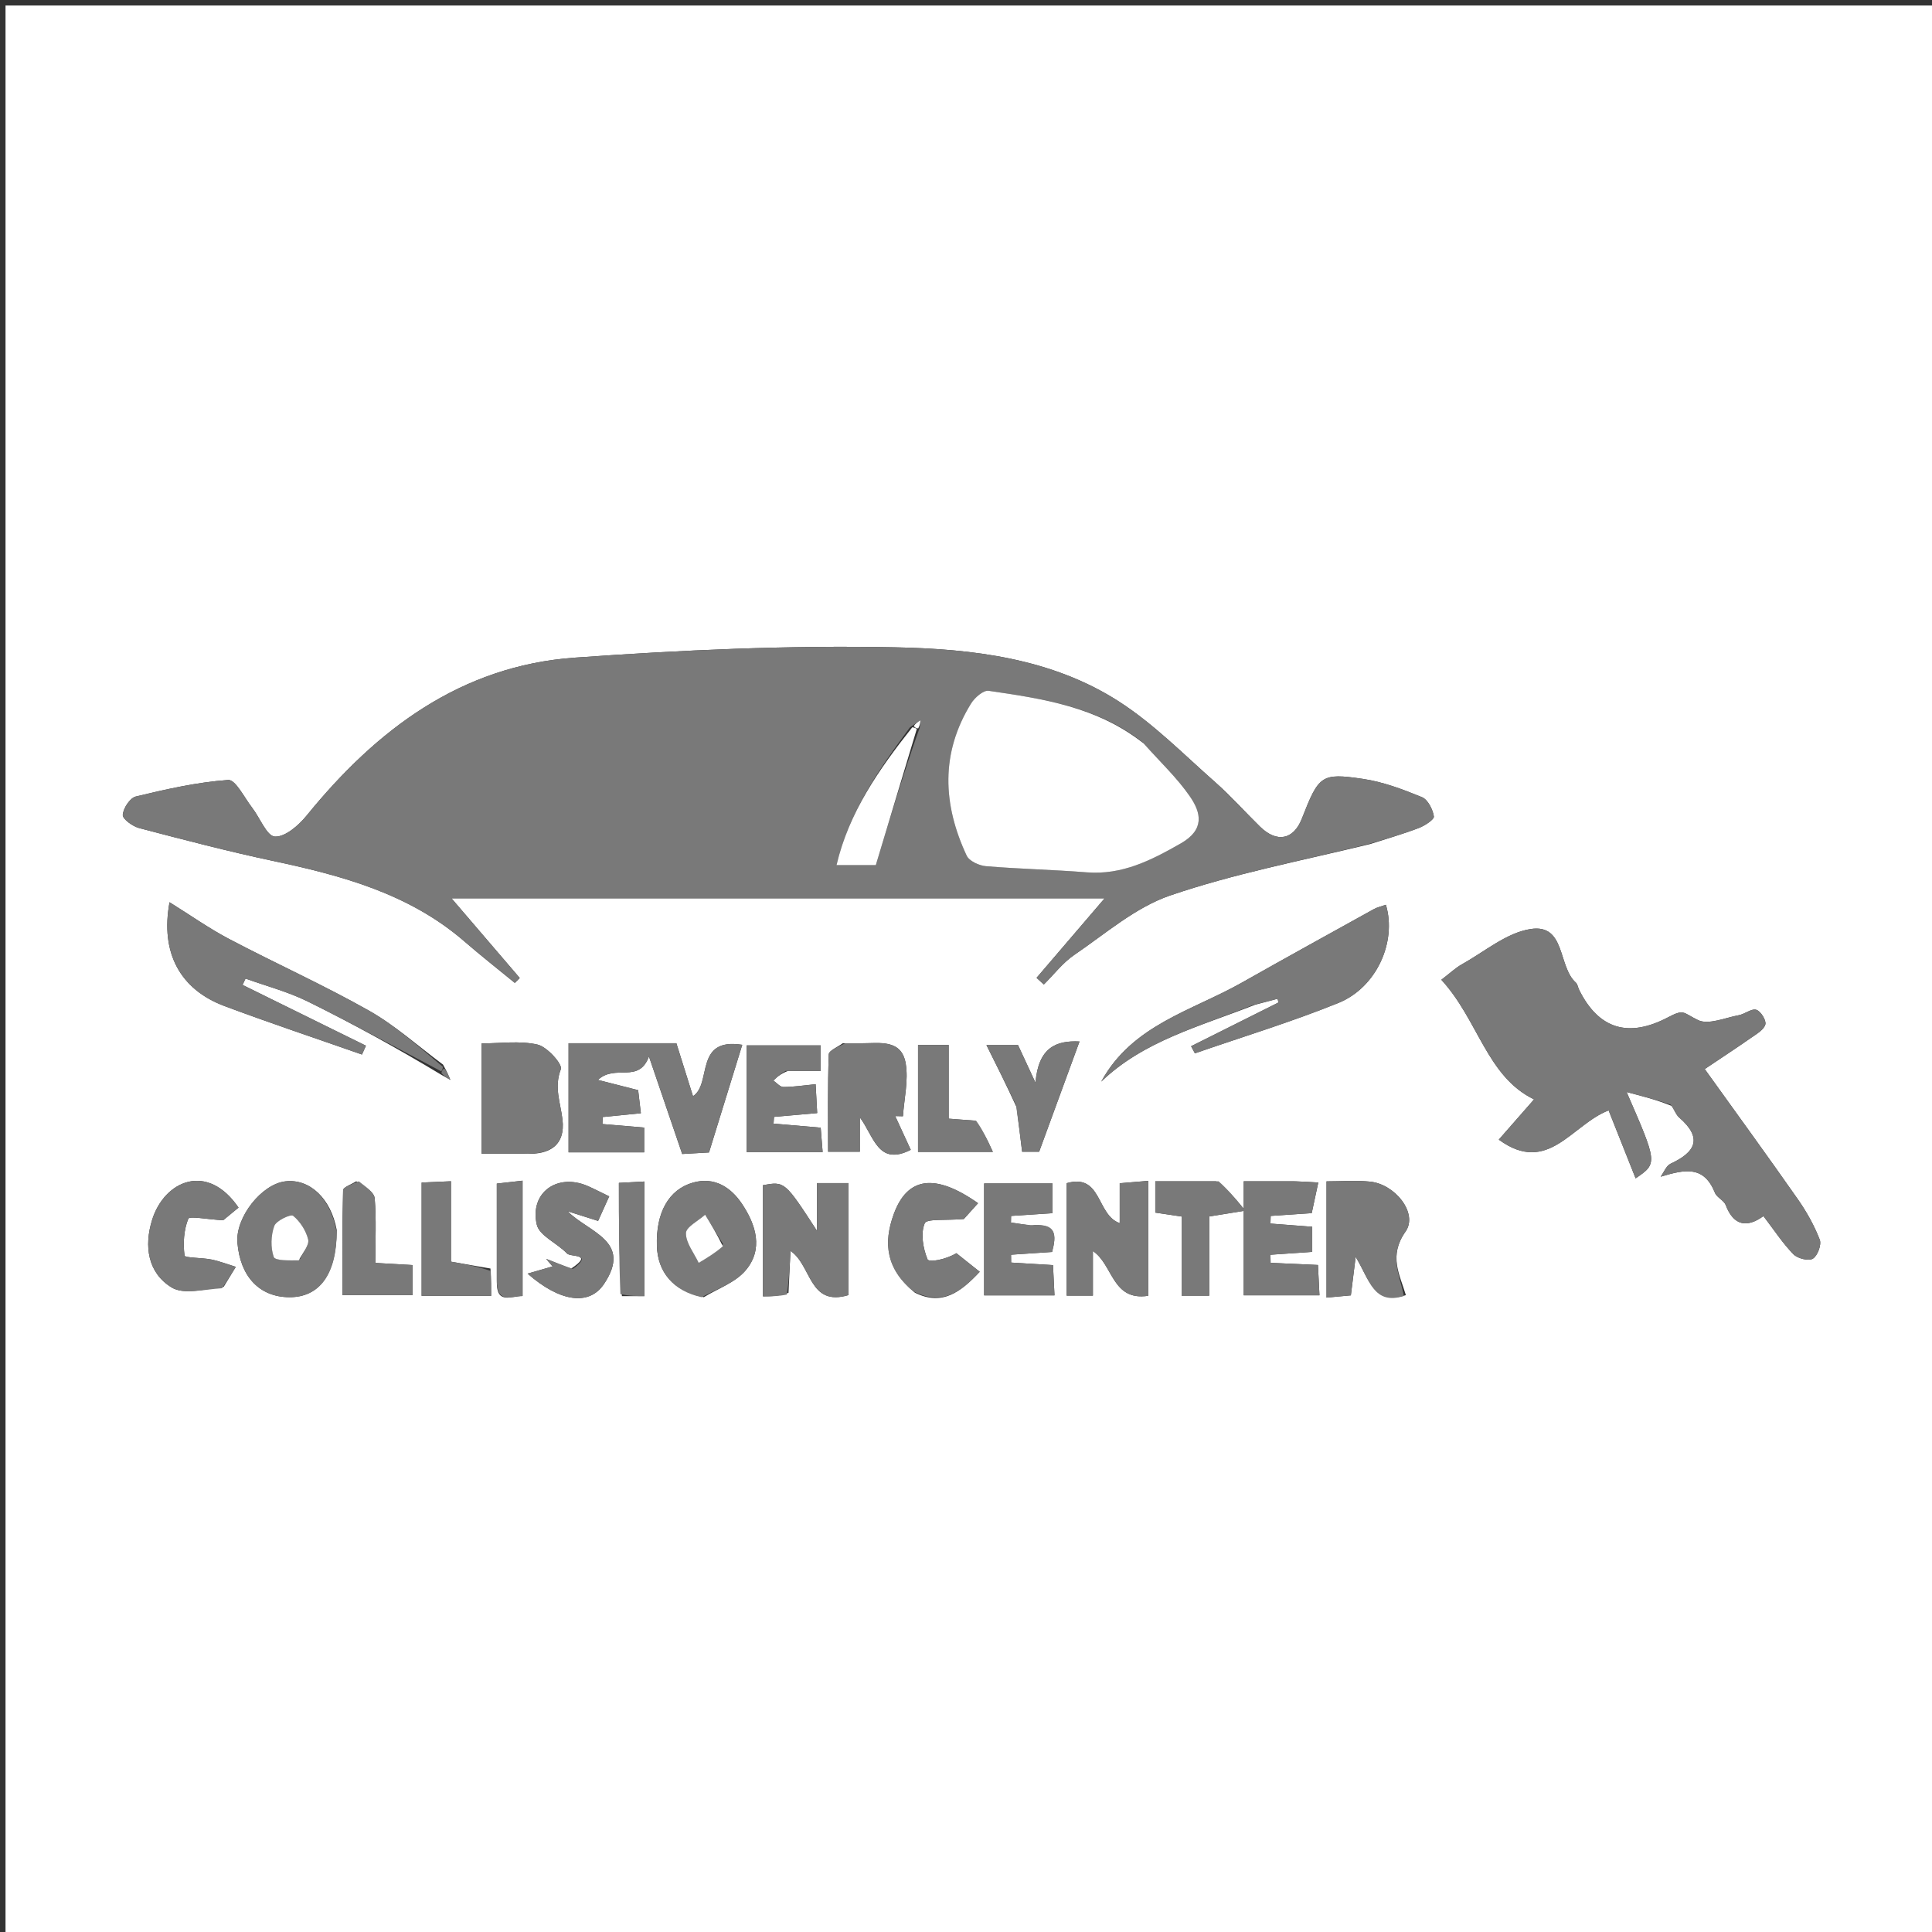 <svg version="1.1" id="Layer_1" xmlns="http://www.w3.org/2000/svg" xmlns:xlink="http://www.w3.org/1999/xlink" x="0px" y="0px"
	 width="100%" viewBox="0 0 350 350" enable-background="new 0 0 350 350" xml:space="preserve">
<rect x="0" y="0" width="350" height="350" fill="#333333" stroke="none"/>
<path fill="#FFFFFF" opacity="1" stroke="none" 
	d="
M156,351 
	C104,351 52.5,351 1,351 
	C1,234.333 1,117.667 1,1 
	C117.667,1 234.333,1 351,1 
	C351,117.667 351,234.333 351,351 
	C286.167,351 221.333,351 156,351 
M80.01,194.744 
	C80.538,195.04 81.067,195.335 81.595,195.631 
	C81.284,194.885 80.973,194.14 80.261,192.863 
	C75.808,189.568 71.628,185.79 66.841,183.085 
	C58.596,178.426 49.922,174.531 41.531,170.118 
	C37.871,168.193 34.467,165.782 30.714,163.448 
	C29.019,172.591 32.613,179.245 40.673,182.258 
	C48.916,185.339 57.27,188.123 65.575,191.037 
	C65.815,190.505 66.055,189.972 66.295,189.44 
	C58.844,185.769 51.393,182.098 43.941,178.427 
	C44.121,178.044 44.302,177.661 44.482,177.277 
	C48.244,178.636 52.172,179.66 55.736,181.42 
	C63.893,185.448 71.872,189.836 80.01,194.744 
M248.213,152.911 
	C251.157,151.959 254.138,151.105 257.024,150.003 
	C258.108,149.589 259.847,148.461 259.759,147.897 
	C259.558,146.618 258.67,144.852 257.599,144.413 
	C254.154,143.002 250.567,141.644 246.911,141.104 
	C239.324,139.983 238.921,140.449 235.842,148.307 
	C234.339,152.141 231.309,152.736 228.261,149.751 
	C225.525,147.07 222.97,144.189 220.102,141.661 
	C214.431,136.665 209.04,131.168 202.741,127.108 
	C190.51,119.226 176.171,117.555 162.186,117.268 
	C142.85,116.87 123.435,117.761 104.128,119.138 
	C83.479,120.611 68.216,132.166 55.541,147.758 
	C54.099,149.532 51.655,151.659 49.794,151.553 
	C48.333,151.469 47.097,148.155 45.685,146.336 
	C44.281,144.526 42.67,141.204 41.345,141.298 
	C35.717,141.697 30.126,142.97 24.61,144.293 
	C23.548,144.548 22.323,146.424 22.242,147.624 
	C22.192,148.375 24.025,149.702 25.212,150.014 
	C33.24,152.121 41.279,154.228 49.396,155.951 
	C61.943,158.615 74.157,161.897 84.161,170.57 
	C87.13,173.145 90.229,175.57 93.268,178.063 
	C93.565,177.766 93.861,177.469 94.158,177.172 
	C90.238,172.596 86.318,168.02 81.788,162.733 
	C121.672,162.733 160.503,162.733 200.123,162.733 
	C195.557,168.065 191.669,172.604 187.782,177.143 
	C188.221,177.545 188.661,177.948 189.1,178.35 
	C190.93,176.538 192.539,174.399 194.633,172.976 
	C200.276,169.139 205.704,164.371 211.988,162.223 
	C223.491,158.29 235.548,155.976 248.213,152.911 
M302.913,200.382 
	C303.335,201.079 303.616,201.937 304.201,202.447 
	C308.466,206.161 307.214,208.698 302.651,210.814 
	C301.855,211.183 301.436,212.364 300.843,213.171 
	C305.298,211.824 308.678,211.132 310.681,216.089 
	C311.03,216.952 312.301,217.449 312.629,218.312 
	C314.085,222.141 316.558,222.426 319.462,220.306 
	C321.437,222.887 322.97,225.247 324.896,227.223 
	C325.642,227.99 327.636,228.488 328.413,228.023 
	C329.264,227.515 330.019,225.499 329.666,224.584 
	C328.676,222.017 327.293,219.54 325.709,217.276 
	C320.203,209.406 314.547,201.642 308.828,193.671 
	C311.79,191.682 314.561,189.87 317.274,187.974 
	C318.244,187.296 319.552,186.544 319.81,185.585 
	C320.008,184.848 318.973,183.182 318.175,182.936 
	C317.306,182.667 316.105,183.707 315,183.913 
	C312.513,184.376 309.492,185.714 307.61,184.799 
	C304.807,183.436 305.145,182.74 302.141,184.317 
	C294.975,188.078 289.598,186.411 286.079,179.331 
	C285.86,178.891 285.803,178.296 285.47,178 
	C282.203,175.096 283.663,167.33 277.294,168.303 
	C272.92,168.971 268.952,172.403 264.85,174.687 
	C263.694,175.331 262.708,176.282 261.113,177.497 
	C267.809,184.765 269.341,195.028 277.911,199.164 
	C276.083,201.249 274.048,203.572 271.523,206.454 
	C280.43,212.978 284.734,203.718 291.417,201.159 
	C293.063,205.302 294.713,209.456 296.308,213.472 
	C300.295,210.741 300.295,210.741 294.675,197.833 
	C297.959,198.688 300.164,199.263 302.913,200.382 
M103,199.488 
	C103,202.58 103,205.673 103,208.762 
	C108.003,208.762 112.279,208.762 116.702,208.762 
	C116.702,207.134 116.702,205.747 116.702,204.271 
	C113.994,204.042 111.562,203.835 109.13,203.629 
	C109.151,203.206 109.171,202.783 109.192,202.361 
	C111.372,202.144 113.552,201.928 116.1,201.675 
	C115.873,199.752 115.677,198.084 115.607,197.494 
	C112.507,196.704 110.416,196.171 108.325,195.638 
	C111.459,192.69 115.722,196.394 117.562,191.387 
	C119.601,197.365 121.58,203.168 123.588,209.057 
	C125.487,208.948 127.103,208.855 128.444,208.778 
	C130.494,202.138 132.431,195.866 134.466,189.277 
	C125.712,187.898 129.037,196.309 125.543,198.588 
	C124.519,195.329 123.551,192.245 122.53,188.995 
	C116.014,188.995 109.688,188.995 103,188.995 
	C103,192.576 103,195.544 103,199.488 
M227.411,182.008 
	C228.746,181.653 230.081,181.298 231.417,180.943 
	C231.493,181.16 231.568,181.377 231.644,181.594 
	C226.356,184.241 221.068,186.888 215.78,189.534 
	C216.009,189.964 216.238,190.393 216.468,190.822 
	C225.146,187.815 233.957,185.138 242.459,181.697 
	C249.384,178.893 253.071,170.618 251.068,163.909 
	C250.322,164.175 249.532,164.34 248.857,164.714 
	C240.879,169.129 232.897,173.535 224.96,178.022 
	C215.924,183.131 205.123,185.652 199.499,195.941 
	C207.197,188.553 217.242,185.99 227.411,182.008 
M95.208,209 
	C99.568,209.228 102.443,207.489 101.898,202.811 
	C101.543,199.76 100.332,196.987 101.601,193.693 
	C101.943,192.805 99.133,189.64 97.376,189.237 
	C94.143,188.495 90.617,189.025 87.238,189.025 
	C87.238,196.008 87.238,202.255 87.238,209 
	C89.743,209 92.019,209 95.208,209 
M142.846,234.202 
	C142.963,231.709 143.081,229.216 143.203,226.61 
	C147.088,229.252 146.512,236.78 153.723,234.614 
	C153.723,227.831 153.723,221.1 153.723,214.334 
	C151.719,214.334 149.998,214.334 148,214.334 
	C148,215.971 148,217.28 148,218.59 
	C148,219.805 148,221.02 148,222.97 
	C142.169,214 142.169,214 138.214,214.705 
	C138.214,221.299 138.214,227.895 138.214,234.845 
	C139.694,234.845 140.963,234.845 142.846,234.202 
M254.688,234.627 
	C253.555,230.826 251.53,227.504 254.624,223.113 
	C256.945,219.821 252.747,214.509 248.182,214.061 
	C245.601,213.807 242.974,214.015 240.312,214.015 
	C240.312,221.32 240.312,228.05 240.312,235.075 
	C242.058,234.913 243.46,234.783 244.721,234.666 
	C244.985,232.547 245.196,230.852 245.59,227.696 
	C248.104,231.802 248.821,236.51 254.688,234.627 
M152.658,189.004 
	C151.778,189.673 150.159,190.316 150.135,191.015 
	C149.932,196.928 150.019,202.85 150.019,208.651 
	C152.359,208.651 154.087,208.651 155.765,208.651 
	C155.765,206.608 155.765,204.91 155.765,202.413 
	C158.343,205.874 159.065,211.318 164.99,208.299 
	C164.056,206.272 163.116,204.23 162.175,202.188 
	C162.642,202.198 163.11,202.208 163.578,202.219 
	C163.791,199.028 164.594,195.738 164.077,192.67 
	C163.325,188.206 159.333,189.009 156.081,189 
	C155.252,188.998 154.423,189 152.658,189.004 
M208,221.57 
	C208,219.133 208,216.696 208,213.924 
	C205.968,214.095 204.568,214.212 202.847,214.357 
	C202.847,216.936 202.847,219.159 202.847,221.584 
	C198.6,220.123 199.648,212.505 193.236,214.345 
	C193.236,221.064 193.236,227.804 193.236,234.711 
	C194.862,234.711 196.244,234.711 197.988,234.711 
	C197.988,231.898 197.988,229.346 197.988,226.636 
	C201.67,229.105 201.439,235.745 208,234.745 
	C208,230.481 208,226.512 208,221.57 
M234.268,214 
	C231.324,214 228.379,214 225.31,214 
	C225.31,221.234 225.31,227.938 225.31,234.657 
	C230.014,234.657 234.404,234.657 239.034,234.657 
	C238.93,232.566 238.844,230.842 238.76,229.163 
	C235.51,229.015 232.846,228.893 230.182,228.772 
	C230.172,228.284 230.162,227.796 230.152,227.308 
	C232.613,227.139 235.075,226.971 237.723,226.789 
	C237.723,225.168 237.723,223.783 237.723,222.242 
	C235.033,222.036 232.594,221.849 230.155,221.662 
	C230.168,221.2 230.182,220.738 230.195,220.276 
	C232.686,220.107 235.177,219.937 237.63,219.77 
	C238.05,217.813 238.415,216.111 238.82,214.222 
	C237.472,214.14 236.327,214.07 234.268,214 
M60.999,222.813 
	C59.96,217.133 56.119,213.496 51.706,214.012 
	C47.363,214.519 42.637,220.555 43.011,225.116 
	C43.516,231.277 47.018,234.965 52.397,235 
	C57.839,235.035 60.965,230.914 60.999,222.813 
M127.502,235 
	C130.04,233.446 133.133,232.375 134.996,230.234 
	C138.383,226.343 136.942,221.863 134.415,218.086 
	C132.429,215.119 129.445,213.118 125.512,214.248 
	C121.125,215.509 118.821,219.689 119,225.682 
	C119.144,230.474 121.937,233.857 127.502,235 
M186.634,222 
	C185.471,221.825 184.308,221.651 183.144,221.477 
	C183.152,221.077 183.159,220.677 183.167,220.277 
	C185.65,220.113 188.133,219.949 190.67,219.781 
	C190.67,217.749 190.67,216.033 190.67,214.396 
	C186.284,214.396 182.235,214.396 178.284,214.396 
	C178.284,221.395 178.284,227.993 178.284,234.669 
	C182.637,234.669 186.7,234.669 191.031,234.669 
	C190.929,232.593 190.844,230.863 190.762,229.187 
	C187.852,229.011 185.514,228.869 183.176,228.727 
	C183.171,228.252 183.165,227.777 183.16,227.301 
	C185.63,227.136 188.1,226.971 190.594,226.804 
	C191.394,223.774 191.464,221.542 186.634,222 
M142.755,194.002 
	C144.704,194.002 146.653,194.002 148.675,194.002 
	C148.675,192.092 148.675,190.712 148.675,189.381 
	C143.974,189.381 139.594,189.381 135.259,189.381 
	C135.259,196.024 135.259,202.282 135.259,208.706 
	C139.913,208.706 144.305,208.706 149.027,208.706 
	C148.891,206.997 148.781,205.609 148.676,204.288 
	C145.562,204.02 142.85,203.787 140.137,203.553 
	C140.164,203.147 140.191,202.74 140.218,202.333 
	C142.76,202.11 145.301,201.887 148.041,201.646 
	C147.93,199.584 147.838,197.88 147.759,196.416 
	C145.445,196.64 143.673,196.926 141.903,196.917 
	C141.302,196.914 140.704,196.164 140.105,195.756 
	C140.691,195.176 141.278,194.596 142.755,194.002 
M103.439,229.839 
	C101.939,229.244 100.44,228.649 98.94,228.055 
	C99.329,228.511 99.717,228.968 100.106,229.424 
	C98.616,229.855 97.126,230.285 95.581,230.731 
	C101.362,235.798 106.702,236.682 109.432,232.59 
	C114.624,224.808 106.646,223.281 102.82,219.429 
	C104.536,219.973 106.252,220.516 108.351,221.181 
	C109.033,219.672 109.662,218.282 110.362,216.734 
	C108.767,215.963 107.615,215.352 106.422,214.839 
	C100.957,212.491 95.926,216.042 97.24,221.836 
	C97.703,223.879 100.957,225.212 102.716,227.078 
	C103.38,227.783 107.654,227.037 103.439,229.839 
M40.522,233.122 
	C41.254,231.915 41.987,230.707 42.719,229.5 
	C41.251,229.049 39.806,228.485 38.309,228.175 
	C36.629,227.827 33.493,227.898 33.434,227.459 
	C33.139,225.262 33.293,222.816 34.11,220.788 
	C34.325,220.253 37.459,220.894 40.429,221.061 
	C40.641,220.887 41.946,219.81 43.213,218.766 
	C37.532,210.449 29.759,213.917 27.555,220.997 
	C26.069,225.77 26.77,230.583 31.083,233.23 
	C33.281,234.579 36.924,233.574 40.522,233.122 
M165.742,234.182 
	C170.665,236.63 173.984,234.124 177.487,230.395 
	C175.915,229.144 174.586,228.086 173.257,227.028 
	C171.275,228.225 168.265,228.736 168.022,228.131 
	C167.218,226.137 166.745,223.459 167.517,221.619 
	C167.889,220.732 171.327,221.13 174.606,220.835 
	C174.805,220.614 175.978,219.309 177.184,217.97 
	C169.377,212.482 164.405,213.227 161.945,219.867 
	C159.966,225.208 160.533,229.885 165.742,234.182 
M64.536,214.006 
	C63.707,214.541 62.17,215.058 62.155,215.615 
	C61.985,221.99 62.047,228.371 62.047,234.625 
	C66.755,234.625 70.789,234.625 74.75,234.625 
	C74.75,232.644 74.75,231.042 74.75,229.18 
	C72.469,229.048 70.411,228.929 67.998,228.789 
	C67.998,224.64 68.185,220.852 67.882,217.102 
	C67.793,216.012 66.305,215.035 64.536,214.006 
M88.851,229.804 
	C86.36,229.372 83.87,228.939 81.696,228.562 
	C81.696,223.73 81.696,219.023 81.696,213.996 
	C79.66,214.085 77.95,214.16 76.384,214.228 
	C76.384,221.427 76.384,228.117 76.384,234.762 
	C80.693,234.762 84.618,234.762 88.975,234.762 
	C88.975,233.25 88.975,231.973 88.851,229.804 
M220.289,214 
	C216.673,214 213.058,214 209.29,214 
	C209.29,216.206 209.29,217.926 209.29,219.677 
	C210.962,219.924 212.359,220.131 214.06,220.384 
	C214.06,225.279 214.06,229.88 214.06,234.725 
	C215.797,234.725 217.176,234.725 219.062,234.725 
	C219.062,229.777 219.062,225.04 219.062,220.376 
	C220.973,220.068 222.38,219.84 225.598,219.321 
	C223.667,216.972 222.446,215.487 220.289,214 
M184.177,200.618 
	C184.506,203.272 184.835,205.927 185.172,208.649 
	C186.298,208.649 188.02,208.649 188.249,208.649 
	C190.893,201.43 193.239,195.023 195.563,188.678 
	C191.351,188.466 188.109,189.743 187.59,196.144 
	C186.123,192.985 185.26,191.127 184.426,189.33 
	C182.684,189.33 180.964,189.33 178.706,189.33 
	C180.616,193.148 182.29,196.494 184.177,200.618 
M176.37,203.003 
	C174.968,202.896 173.565,202.788 171.858,202.656 
	C171.858,197.949 171.858,193.697 171.858,189.294 
	C169.801,189.294 168.094,189.294 166.31,189.294 
	C166.31,195.939 166.31,202.292 166.31,208.674 
	C170.666,208.674 174.707,208.674 179.867,208.674 
	C178.801,206.349 178.039,204.686 176.37,203.003 
M90.003,232.209 
	C89.937,236.359 92.567,234.781 94.667,234.788 
	C94.667,227.657 94.667,220.929 94.667,213.89 
	C92.915,214.089 91.53,214.246 90,214.419 
	C90,220.307 90,225.786 90.003,232.209 
M112.666,234.804 
	C114.051,234.804 115.436,234.804 116.729,234.804 
	C116.729,227.561 116.729,220.962 116.729,214.042 
	C115.058,214.132 113.677,214.207 112.119,214.291 
	C112.119,221.13 112.119,227.593 112.666,234.804 
z"/>
<path fill="#797979" opacity="1" stroke="none" 
	d="
M247.794,152.949 
	C235.548,155.976 223.491,158.29 211.988,162.223 
	C205.704,164.371 200.276,169.139 194.633,172.976 
	C192.539,174.399 190.93,176.538 189.1,178.35 
	C188.661,177.948 188.221,177.545 187.782,177.143 
	C191.669,172.604 195.557,168.065 200.123,162.733 
	C160.503,162.733 121.672,162.733 81.788,162.733 
	C86.318,168.02 90.238,172.596 94.158,177.172 
	C93.861,177.469 93.565,177.766 93.268,178.063 
	C90.229,175.57 87.13,173.145 84.161,170.57 
	C74.157,161.897 61.943,158.615 49.396,155.951 
	C41.279,154.228 33.24,152.121 25.212,150.014 
	C24.025,149.702 22.192,148.375 22.242,147.624 
	C22.323,146.424 23.548,144.548 24.61,144.293 
	C30.126,142.97 35.717,141.697 41.345,141.298 
	C42.67,141.204 44.281,144.526 45.685,146.336 
	C47.097,148.155 48.333,151.469 49.794,151.553 
	C51.655,151.659 54.099,149.532 55.541,147.758 
	C68.216,132.166 83.479,120.611 104.128,119.138 
	C123.435,117.761 142.85,116.87 162.186,117.268 
	C176.171,117.555 190.51,119.226 202.741,127.108 
	C209.04,131.168 214.431,136.665 220.102,141.661 
	C222.97,144.189 225.525,147.07 228.261,149.751 
	C231.309,152.736 234.339,152.141 235.842,148.307 
	C238.921,140.449 239.324,139.983 246.911,141.104 
	C250.567,141.644 254.154,143.002 257.599,144.413 
	C258.67,144.852 259.558,146.618 259.759,147.897 
	C259.847,148.461 258.108,149.589 257.024,150.003 
	C254.138,151.105 251.157,151.959 247.794,152.949 
M164.842,131.771 
	C159.169,139.434 153.763,147.236 151.543,156.722 
	C154.443,156.722 157.042,156.722 158.663,156.722 
	C161.242,148.154 163.663,140.112 166.612,131.82 
	C166.657,131.379 166.702,130.938 166.747,130.497 
	C166.291,130.78 165.835,131.064 164.842,131.771 
M206.946,134.432 
	C198.777,128.021 188.914,126.577 179.101,125.145 
	C178.151,125.006 176.576,126.382 175.92,127.443 
	C170.357,136.437 170.786,145.732 175.121,155.004 
	C175.585,155.996 177.378,156.815 178.622,156.919 
	C184.688,157.428 190.787,157.55 196.857,158.032 
	C203.281,158.542 208.521,155.868 213.891,152.804 
	C218.275,150.302 217.626,147.26 215.544,144.254 
	C213.219,140.896 210.176,138.035 206.946,134.432 
z"/>
<path fill="#797979" opacity="1" stroke="none" 
	d="
M302.642,200.11 
	C300.164,199.263 297.959,198.688 294.675,197.833 
	C300.295,210.741 300.295,210.741 296.308,213.472 
	C294.713,209.456 293.063,205.302 291.417,201.159 
	C284.734,203.718 280.43,212.978 271.523,206.454 
	C274.048,203.572 276.083,201.249 277.911,199.164 
	C269.341,195.028 267.809,184.765 261.113,177.497 
	C262.708,176.282 263.694,175.331 264.85,174.687 
	C268.952,172.403 272.92,168.971 277.294,168.303 
	C283.663,167.33 282.203,175.096 285.47,178 
	C285.803,178.296 285.86,178.891 286.079,179.331 
	C289.598,186.411 294.975,188.078 302.141,184.317 
	C305.145,182.74 304.807,183.436 307.61,184.799 
	C309.492,185.714 312.513,184.376 315,183.913 
	C316.105,183.707 317.306,182.667 318.175,182.936 
	C318.973,183.182 320.008,184.848 319.81,185.585 
	C319.552,186.544 318.244,187.296 317.274,187.974 
	C314.561,189.87 311.79,191.682 308.828,193.671 
	C314.547,201.642 320.203,209.406 325.709,217.276 
	C327.293,219.54 328.676,222.017 329.666,224.584 
	C330.019,225.499 329.264,227.515 328.413,228.023 
	C327.636,228.488 325.642,227.99 324.896,227.223 
	C322.97,225.247 321.437,222.887 319.462,220.306 
	C316.558,222.426 314.085,222.141 312.629,218.312 
	C312.301,217.449 311.03,216.952 310.681,216.089 
	C308.678,211.132 305.298,211.824 300.843,213.171 
	C301.436,212.364 301.855,211.183 302.651,210.814 
	C307.214,208.698 308.466,206.161 304.201,202.447 
	C303.616,201.937 303.335,201.079 302.642,200.11 
z"/>
<path fill="#797979" opacity="1" stroke="none" 
	d="
M103,199 
	C103,195.544 103,192.576 103,188.995 
	C109.688,188.995 116.014,188.995 122.53,188.995 
	C123.551,192.245 124.519,195.329 125.543,198.588 
	C129.037,196.309 125.712,187.898 134.466,189.277 
	C132.431,195.866 130.494,202.138 128.444,208.778 
	C127.103,208.855 125.487,208.948 123.588,209.057 
	C121.58,203.168 119.601,197.365 117.562,191.387 
	C115.722,196.394 111.459,192.69 108.325,195.638 
	C110.416,196.171 112.507,196.704 115.607,197.494 
	C115.677,198.084 115.873,199.752 116.1,201.675 
	C113.552,201.928 111.372,202.144 109.192,202.361 
	C109.171,202.783 109.151,203.206 109.13,203.629 
	C111.562,203.835 113.994,204.042 116.702,204.271 
	C116.702,205.747 116.702,207.134 116.702,208.762 
	C112.279,208.762 108.003,208.762 103,208.762 
	C103,205.673 103,202.58 103,199 
z"/>
<path fill="#797979" opacity="1" stroke="none" 
	d="
M227.027,182.057 
	C217.242,185.99 207.197,188.553 199.499,195.941 
	C205.123,185.652 215.924,183.131 224.96,178.022 
	C232.897,173.535 240.879,169.129 248.857,164.714 
	C249.532,164.34 250.322,164.175 251.068,163.909 
	C253.071,170.618 249.384,178.893 242.459,181.697 
	C233.957,185.138 225.146,187.815 216.468,190.822 
	C216.238,190.393 216.009,189.964 215.78,189.534 
	C221.068,186.888 226.356,184.241 231.644,181.594 
	C231.568,181.377 231.493,181.16 231.417,180.943 
	C230.081,181.298 228.746,181.653 227.027,182.057 
z"/>
<path fill="#797979" opacity="1" stroke="none" 
	d="
M79.923,194.078 
	C71.872,189.836 63.893,185.448 55.736,181.42 
	C52.172,179.66 48.244,178.636 44.482,177.277 
	C44.302,177.661 44.121,178.044 43.941,178.427 
	C51.393,182.098 58.844,185.769 66.295,189.44 
	C66.055,189.972 65.815,190.505 65.575,191.037 
	C57.27,188.123 48.916,185.339 40.673,182.258 
	C32.613,179.245 29.019,172.591 30.714,163.448 
	C34.467,165.782 37.871,168.193 41.531,170.118 
	C49.922,174.531 58.596,178.426 66.841,183.085 
	C71.628,185.79 75.808,189.568 80.264,193.286 
	C80.152,193.831 80.038,193.955 79.923,194.078 
z"/>
<path fill="#797979" opacity="1" stroke="none" 
	d="
M94.751,209 
	C92.019,209 89.743,209 87.238,209 
	C87.238,202.255 87.238,196.008 87.238,189.025 
	C90.617,189.025 94.143,188.495 97.376,189.237 
	C99.133,189.64 101.943,192.805 101.601,193.693 
	C100.332,196.987 101.543,199.76 101.898,202.811 
	C102.443,207.489 99.568,209.228 94.751,209 
z"/>
<path fill="#797979" opacity="1" stroke="none" 
	d="
M142.539,234.523 
	C140.963,234.845 139.694,234.845 138.214,234.845 
	C138.214,227.895 138.214,221.299 138.214,214.705 
	C142.169,214 142.169,214 148,222.97 
	C148,221.02 148,219.805 148,218.59 
	C148,217.28 148,215.971 148,214.334 
	C149.998,214.334 151.719,214.334 153.723,214.334 
	C153.723,221.1 153.723,227.831 153.723,234.614 
	C146.512,236.78 147.088,229.252 143.203,226.61 
	C143.081,229.216 142.963,231.709 142.539,234.523 
z"/>
<path fill="#797979" opacity="1" stroke="none" 
	d="
M254.322,234.78 
	C248.821,236.51 248.104,231.802 245.59,227.696 
	C245.196,230.852 244.985,232.547 244.721,234.666 
	C243.46,234.783 242.058,234.913 240.312,235.075 
	C240.312,228.05 240.312,221.32 240.312,214.015 
	C242.974,214.015 245.601,213.807 248.182,214.061 
	C252.747,214.509 256.945,219.821 254.624,223.113 
	C251.53,227.504 253.555,230.826 254.322,234.78 
z"/>
<path fill="#797979" opacity="1" stroke="none" 
	d="
M153.126,189.002 
	C154.423,189 155.252,188.998 156.081,189 
	C159.333,189.009 163.325,188.206 164.077,192.67 
	C164.594,195.738 163.791,199.028 163.578,202.219 
	C163.11,202.208 162.642,202.198 162.175,202.188 
	C163.116,204.23 164.056,206.272 164.99,208.299 
	C159.065,211.318 158.343,205.874 155.765,202.413 
	C155.765,204.91 155.765,206.608 155.765,208.651 
	C154.087,208.651 152.359,208.651 150.019,208.651 
	C150.019,202.85 149.932,196.928 150.135,191.015 
	C150.159,190.316 151.778,189.673 153.126,189.002 
z"/>
<path fill="#797979" opacity="1" stroke="none" 
	d="
M208,222.057 
	C208,226.512 208,230.481 208,234.745 
	C201.439,235.745 201.67,229.105 197.988,226.636 
	C197.988,229.346 197.988,231.898 197.988,234.711 
	C196.244,234.711 194.862,234.711 193.236,234.711 
	C193.236,227.804 193.236,221.064 193.236,214.345 
	C199.648,212.505 198.6,220.123 202.847,221.584 
	C202.847,219.159 202.847,216.936 202.847,214.357 
	C204.568,214.212 205.968,214.095 208,213.924 
	C208,216.696 208,219.133 208,222.057 
z"/>
<path fill="#797979" opacity="1" stroke="none" 
	d="
M234.724,214 
	C236.327,214.07 237.472,214.14 238.82,214.222 
	C238.415,216.111 238.05,217.813 237.63,219.77 
	C235.177,219.937 232.686,220.107 230.195,220.276 
	C230.182,220.738 230.168,221.2 230.155,221.662 
	C232.594,221.849 235.033,222.036 237.723,222.242 
	C237.723,223.783 237.723,225.168 237.723,226.789 
	C235.075,226.971 232.613,227.139 230.152,227.308 
	C230.162,227.796 230.172,228.284 230.182,228.772 
	C232.846,228.893 235.51,229.015 238.76,229.163 
	C238.844,230.842 238.93,232.566 239.034,234.657 
	C234.404,234.657 230.014,234.657 225.31,234.657 
	C225.31,227.938 225.31,221.234 225.31,214 
	C228.379,214 231.324,214 234.724,214 
z"/>
<path fill="#797979" opacity="1" stroke="none" 
	d="
M61,223.235 
	C60.965,230.914 57.839,235.035 52.397,235 
	C47.018,234.965 43.516,231.277 43.011,225.116 
	C42.637,220.555 47.363,214.519 51.706,214.012 
	C56.119,213.496 59.96,217.133 61,223.235 
M54.398,228.037 
	C54.92,226.86 56.064,225.534 55.825,224.541 
	C55.441,222.943 54.371,221.285 53.104,220.249 
	C52.681,219.903 50.04,221.122 49.69,222.088 
	C49.071,223.797 48.999,226.01 49.587,227.704 
	C49.832,228.412 52.351,228.33 54.398,228.037 
z"/>
<path fill="#797979" opacity="1" stroke="none" 
	d="
M127.099,234.999 
	C121.937,233.857 119.144,230.474 119,225.682 
	C118.821,219.689 121.125,215.509 125.512,214.248 
	C129.445,213.118 132.429,215.119 134.415,218.086 
	C136.942,221.863 138.383,226.343 134.996,230.234 
	C133.133,232.375 130.04,233.446 127.099,234.999 
M130.985,225.372 
	C129.903,223.599 128.821,221.827 127.739,220.055 
	C126.504,221.171 124.268,222.282 124.263,223.403 
	C124.254,225.195 125.728,226.993 126.575,228.789 
	C128.023,227.917 129.47,227.045 130.985,225.372 
z"/>
<path fill="#797979" opacity="1" stroke="none" 
	d="
M187.074,222 
	C191.464,221.542 191.394,223.774 190.594,226.804 
	C188.1,226.971 185.63,227.136 183.16,227.301 
	C183.165,227.777 183.171,228.252 183.176,228.727 
	C185.514,228.869 187.852,229.011 190.762,229.187 
	C190.844,230.863 190.929,232.593 191.031,234.669 
	C186.7,234.669 182.637,234.669 178.284,234.669 
	C178.284,227.993 178.284,221.395 178.284,214.396 
	C182.235,214.396 186.284,214.396 190.67,214.396 
	C190.67,216.033 190.67,217.749 190.67,219.781 
	C188.133,219.949 185.65,220.113 183.167,220.277 
	C183.159,220.677 183.152,221.077 183.144,221.477 
	C184.308,221.651 185.471,221.825 187.074,222 
z"/>
<path fill="#797979" opacity="1" stroke="none" 
	d="
M142.31,194.009 
	C141.278,194.596 140.691,195.176 140.105,195.756 
	C140.704,196.164 141.302,196.914 141.903,196.917 
	C143.673,196.926 145.445,196.64 147.759,196.416 
	C147.838,197.88 147.93,199.584 148.041,201.646 
	C145.301,201.887 142.76,202.11 140.218,202.333 
	C140.191,202.74 140.164,203.147 140.137,203.553 
	C142.85,203.787 145.562,204.02 148.676,204.288 
	C148.781,205.609 148.891,206.997 149.027,208.706 
	C144.305,208.706 139.913,208.706 135.259,208.706 
	C135.259,202.282 135.259,196.024 135.259,189.381 
	C139.594,189.381 143.974,189.381 148.675,189.381 
	C148.675,190.712 148.675,192.092 148.675,194.002 
	C146.653,194.002 144.704,194.002 142.31,194.009 
z"/>
<path fill="#797979" opacity="1" stroke="none" 
	d="
M103.798,229.871 
	C107.654,227.037 103.38,227.783 102.716,227.078 
	C100.957,225.212 97.703,223.879 97.24,221.836 
	C95.926,216.042 100.957,212.491 106.422,214.839 
	C107.615,215.352 108.767,215.963 110.362,216.734 
	C109.662,218.282 109.033,219.672 108.351,221.181 
	C106.252,220.516 104.536,219.973 102.82,219.429 
	C106.646,223.281 114.624,224.808 109.432,232.59 
	C106.702,236.682 101.362,235.798 95.581,230.731 
	C97.126,230.285 98.616,229.855 100.106,229.424 
	C99.717,228.968 99.329,228.511 98.94,228.055 
	C100.44,228.649 101.939,229.244 103.798,229.871 
z"/>
<path fill="#797979" opacity="1" stroke="none" 
	d="
M40.218,233.377 
	C36.924,233.574 33.281,234.579 31.083,233.23 
	C26.77,230.583 26.069,225.77 27.555,220.997 
	C29.759,213.917 37.532,210.449 43.213,218.766 
	C41.946,219.81 40.641,220.887 40.429,221.061 
	C37.459,220.894 34.325,220.253 34.11,220.788 
	C33.293,222.816 33.139,225.262 33.434,227.459 
	C33.493,227.898 36.629,227.827 38.309,228.175 
	C39.806,228.485 41.251,229.049 42.719,229.5 
	C41.987,230.707 41.254,231.915 40.218,233.377 
z"/>
<path fill="#797979" opacity="1" stroke="none" 
	d="
M165.44,233.924 
	C160.533,229.885 159.966,225.208 161.945,219.867 
	C164.405,213.227 169.377,212.482 177.184,217.97 
	C175.978,219.309 174.805,220.614 174.606,220.835 
	C171.327,221.13 167.889,220.732 167.517,221.619 
	C166.745,223.459 167.218,226.137 168.022,228.131 
	C168.265,228.736 171.275,228.225 173.257,227.028 
	C174.586,228.086 175.915,229.144 177.487,230.395 
	C173.984,234.124 170.665,236.63 165.44,233.924 
z"/>
<path fill="#797979" opacity="1" stroke="none" 
	d="
M64.998,214.006 
	C66.305,215.035 67.793,216.012 67.882,217.102 
	C68.185,220.852 67.998,224.64 67.998,228.789 
	C70.411,228.929 72.469,229.048 74.75,229.18 
	C74.75,231.042 74.75,232.644 74.75,234.625 
	C70.789,234.625 66.755,234.625 62.047,234.625 
	C62.047,228.371 61.985,221.99 62.155,215.615 
	C62.17,215.058 63.707,214.541 64.998,214.006 
z"/>
<path fill="#797979" opacity="1" stroke="none" 
	d="
M88.913,230.25 
	C88.975,231.973 88.975,233.25 88.975,234.762 
	C84.618,234.762 80.693,234.762 76.384,234.762 
	C76.384,228.117 76.384,221.427 76.384,214.228 
	C77.95,214.16 79.66,214.085 81.696,213.996 
	C81.696,219.023 81.696,223.73 81.696,228.562 
	C83.87,228.939 86.36,229.372 88.913,230.25 
z"/>
<path fill="#797979" opacity="1" stroke="none" 
	d="
M220.758,214.002 
	C222.446,215.487 223.667,216.972 225.598,219.321 
	C222.38,219.84 220.973,220.068 219.062,220.376 
	C219.062,225.04 219.062,229.777 219.062,234.725 
	C217.176,234.725 215.797,234.725 214.06,234.725 
	C214.06,229.88 214.06,225.279 214.06,220.384 
	C212.359,220.131 210.962,219.924 209.29,219.677 
	C209.29,217.926 209.29,216.206 209.29,214 
	C213.058,214 216.673,214 220.758,214.002 
z"/>
<path fill="#797979" opacity="1" stroke="none" 
	d="
M184.07,200.229 
	C182.29,196.494 180.616,193.148 178.706,189.33 
	C180.964,189.33 182.684,189.33 184.426,189.33 
	C185.26,191.127 186.123,192.985 187.59,196.144 
	C188.109,189.743 191.351,188.466 195.563,188.678 
	C193.239,195.023 190.893,201.43 188.249,208.649 
	C188.02,208.649 186.298,208.649 185.172,208.649 
	C184.835,205.927 184.506,203.272 184.07,200.229 
z"/>
<path fill="#797979" opacity="1" stroke="none" 
	d="
M176.824,203.014 
	C178.039,204.686 178.801,206.349 179.867,208.674 
	C174.707,208.674 170.666,208.674 166.31,208.674 
	C166.31,202.292 166.31,195.939 166.31,189.294 
	C168.094,189.294 169.801,189.294 171.858,189.294 
	C171.858,193.697 171.858,197.949 171.858,202.656 
	C173.565,202.788 174.968,202.896 176.824,203.014 
z"/>
<path fill="#797979" opacity="1" stroke="none" 
	d="
M90.001,231.736 
	C90,225.786 90,220.307 90,214.419 
	C91.53,214.246 92.915,214.089 94.667,213.89 
	C94.667,220.929 94.667,227.657 94.667,234.788 
	C92.567,234.781 89.937,236.359 90.001,231.736 
z"/>
<path fill="#797979" opacity="1" stroke="none" 
	d="
M112.392,234.43 
	C112.119,227.593 112.119,221.13 112.119,214.291 
	C113.677,214.207 115.058,214.132 116.729,214.042 
	C116.729,220.962 116.729,227.561 116.729,234.804 
	C115.436,234.804 114.051,234.804 112.392,234.43 
z"/>
<path fill="#797979" opacity="1" stroke="none" 
	d="
M80.464,193.551 
	C80.973,194.14 81.284,194.885 81.595,195.631 
	C81.067,195.335 80.538,195.04 79.967,194.411 
	C80.038,193.955 80.152,193.831 80.464,193.551 
z"/>
<path fill="#FFFFFF" opacity="1" stroke="none" 
	d="
M207.196,134.695 
	C210.176,138.035 213.219,140.896 215.544,144.254 
	C217.626,147.26 218.275,150.302 213.891,152.804 
	C208.521,155.868 203.281,158.542 196.857,158.032 
	C190.787,157.55 184.688,157.428 178.622,156.919 
	C177.378,156.815 175.585,155.996 175.121,155.004 
	C170.786,145.732 170.357,136.437 175.92,127.443 
	C176.576,126.382 178.151,125.006 179.101,125.145 
	C188.914,126.577 198.777,128.021 207.196,134.695 
z"/>
<path fill="#FFFFFF" opacity="1" stroke="none" 
	d="
M166.084,132.07 
	C163.663,140.112 161.242,148.154 158.663,156.722 
	C157.042,156.722 154.443,156.722 151.543,156.722 
	C153.763,147.236 159.169,139.434 165.273,131.753 
	C165.831,131.847 165.958,131.959 166.084,132.07 
z"/>
<path fill="#FFFFFF" opacity="1" stroke="none" 
	d="
M165.541,131.541 
	C165.835,131.064 166.291,130.78 166.747,130.497 
	C166.702,130.938 166.657,131.379 166.348,131.945 
	C165.958,131.959 165.831,131.847 165.541,131.541 
z"/>
<path fill="#FFFFFF" opacity="1" stroke="none" 
	d="
M54.117,228.322 
	C52.351,228.33 49.832,228.412 49.587,227.704 
	C48.999,226.01 49.071,223.797 49.69,222.088 
	C50.04,221.122 52.681,219.903 53.104,220.249 
	C54.371,221.285 55.441,222.943 55.825,224.541 
	C56.064,225.534 54.92,226.86 54.117,228.322 
z"/>
<path fill="#FFFFFF" opacity="1" stroke="none" 
	d="
M130.951,225.773 
	C129.47,227.045 128.023,227.917 126.575,228.789 
	C125.728,226.993 124.254,225.195 124.263,223.403 
	C124.268,222.282 126.504,221.171 127.739,220.055 
	C128.821,221.827 129.903,223.599 130.951,225.773 
z"/>
</svg>